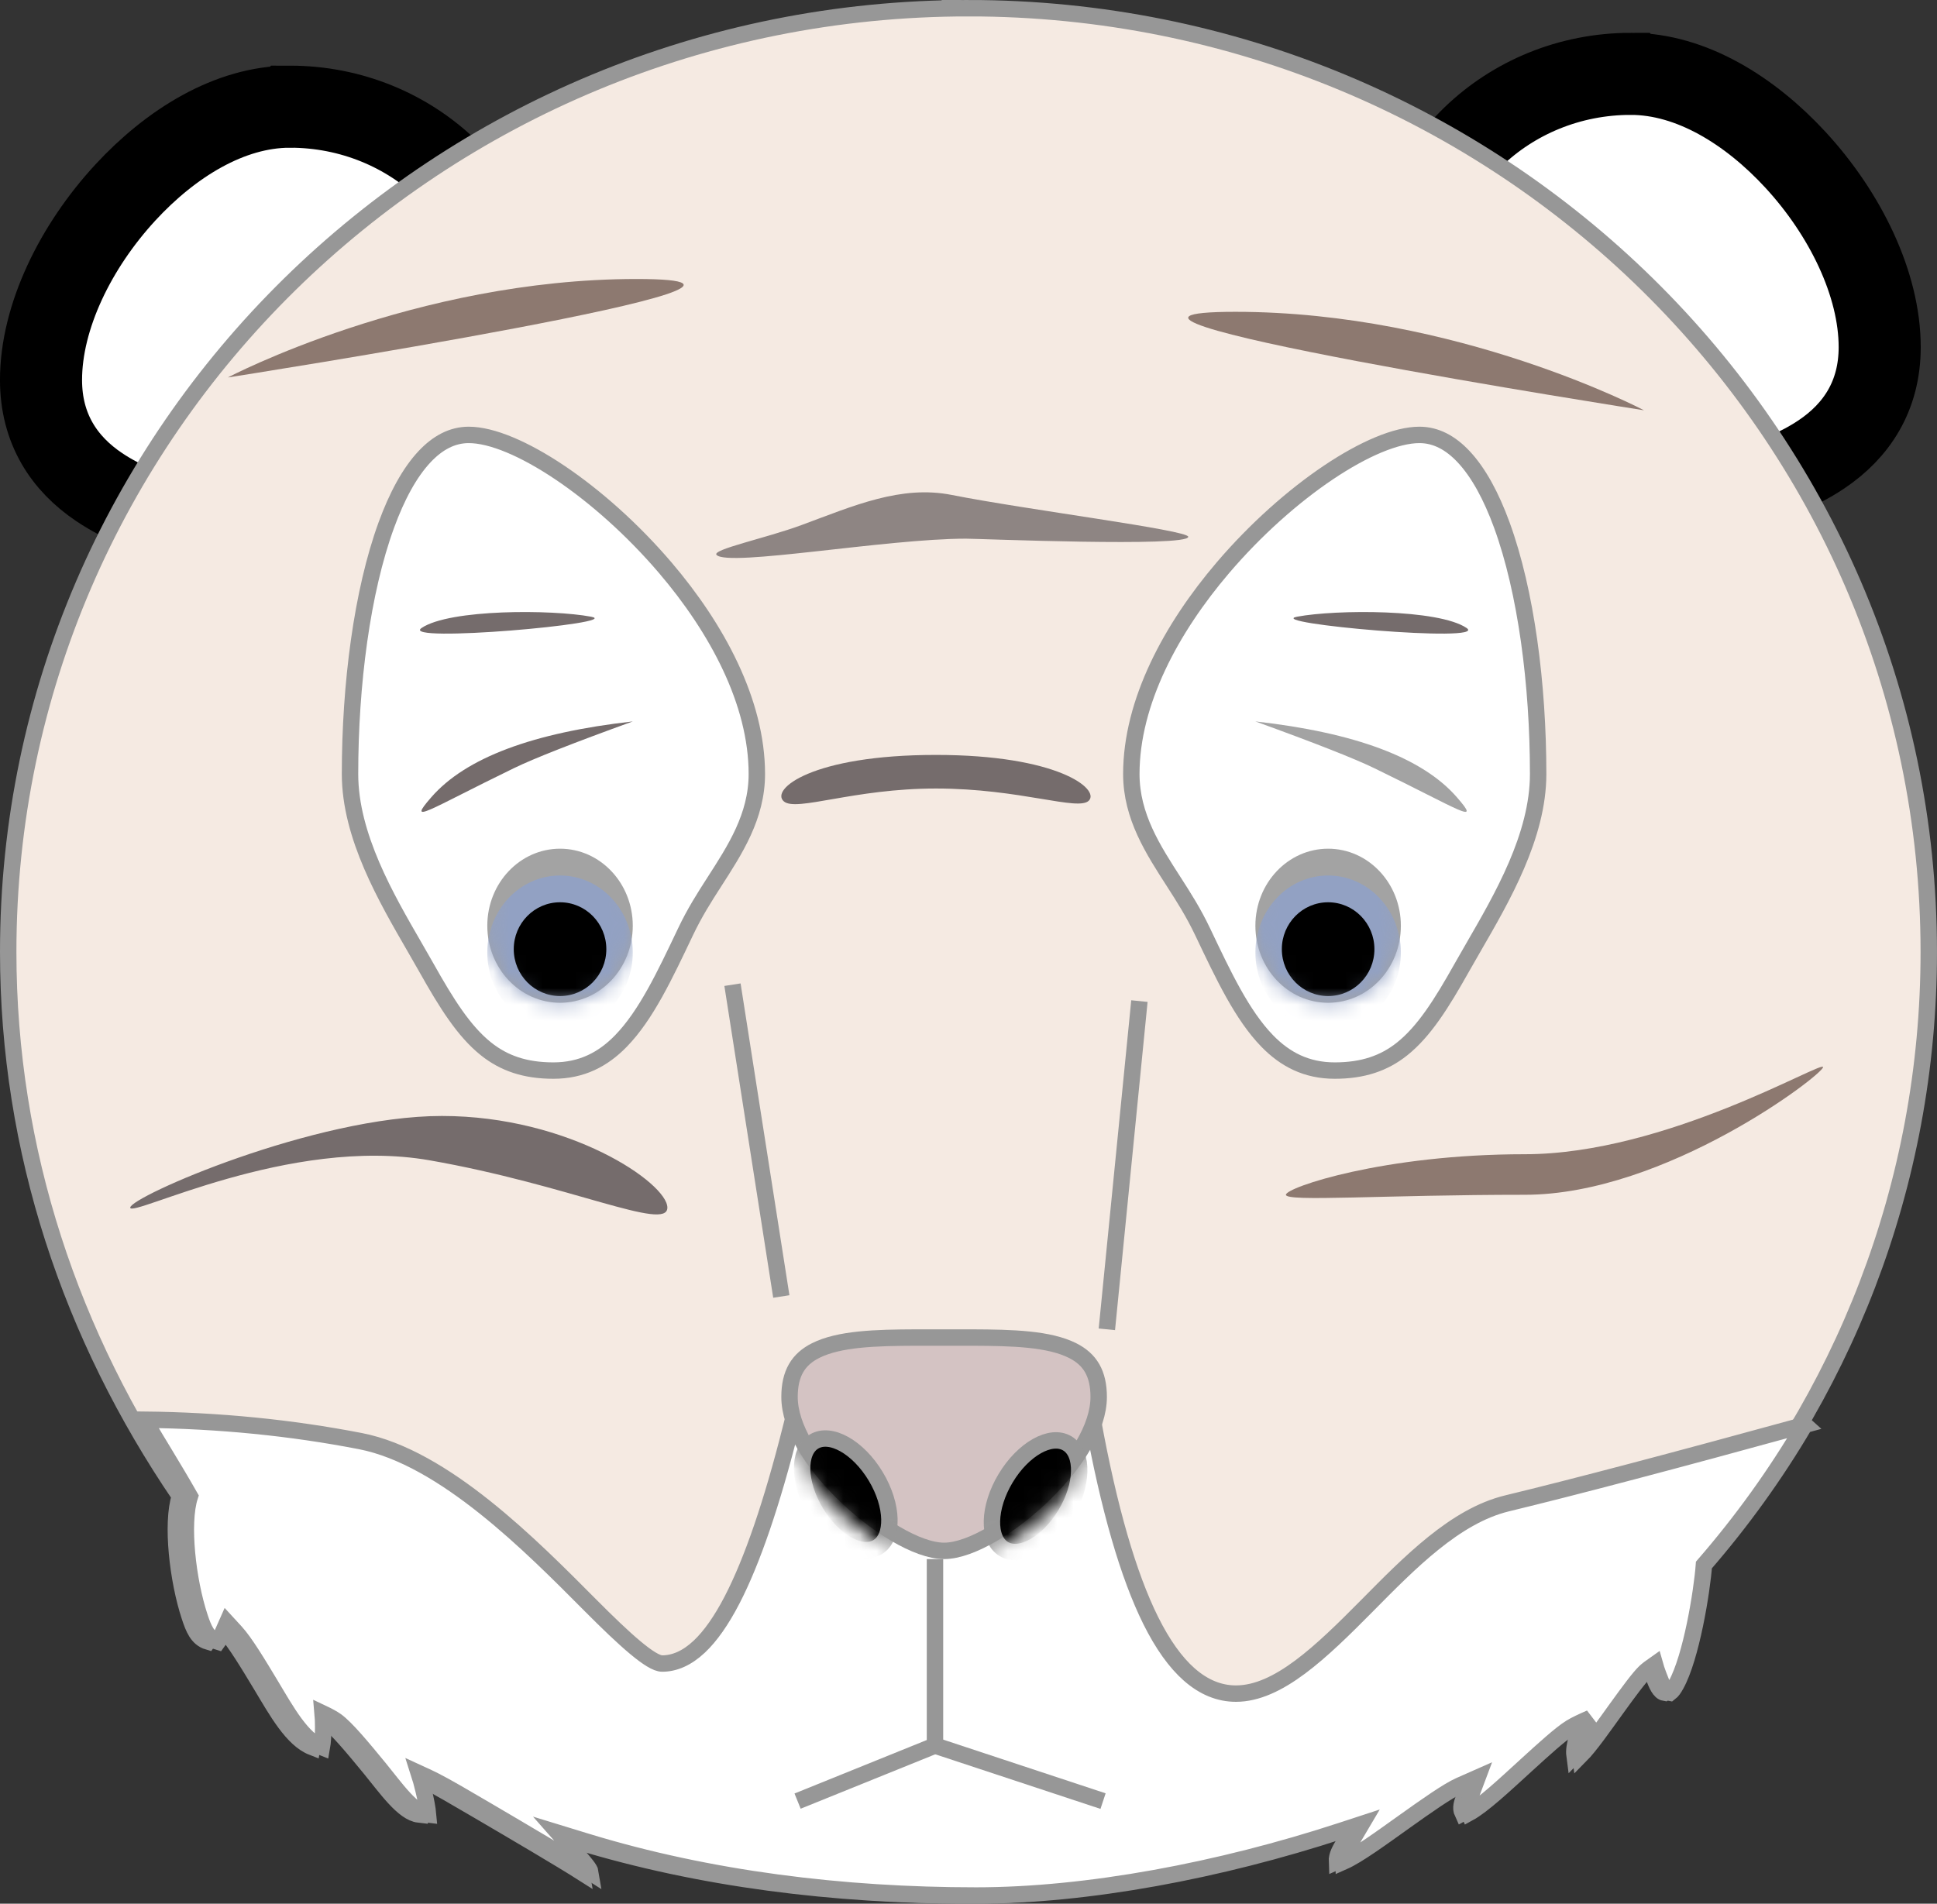<?xml version="1.0" encoding="UTF-8"?>
<svg version="1.1" viewBox="0 0 118 116" xmlns="http://www.w3.org/2000/svg" xmlns:xlink="http://www.w3.org/1999/xlink">
    <rect x="0" y="0" width="118" height="116" fill="#333333" stroke="none"/>
    <title>Group 10</title>
    <defs>
        <path id="n" d="m59 116c6.845 0 14.99-1.53 22.449-3.967-3.273 5.527 5.002-1.765 7.305-2.78-2.018 5.366 4.807-2.296 6.832-3.554-1.511 5.919 3.363-2.279 4.639-3.47 1.864 4.998 3.63-4.361 3.63-6.549 8.819-10.136 14.145-23.297 14.145-37.68 0-32.033-26.415-58-59-58s-59 25.967-59 58c0 12.266 3.873 23.642 10.483 33.012-1.021 3.153 1.152 12.694 2.899 8.758 1.884 2.043 6.226 11.902 6.226 5.487 1.925 1.383 7.818 10.744 6.12 3.71 2.933 1.494 13.324 8.278 9.296 3.717 7.543 2.305 15.776 3.316 23.977 3.316z"/>
        <path id="o" d="m59.055-2.8422e-14c1.986 11.132 4.755 16.698 8.307 16.698 4.946 0 9.917-10.009 16.396-11.577 4.32-1.046 10.776-2.753 19.368-5.12l-0.073 0.02c-1.936 3.454-4.219 6.692-6.803 9.67 0 2.187-1.761 11.541-3.619 6.545-1.272 1.191-6.131 9.385-4.625 3.469-2.019 1.258-8.823 8.916-6.811 3.553-2.296 1.015-10.545 8.303-7.282 2.779-7.437 2.435-15.557 3.965-22.381 3.965-8.176 0-16.384-1.011-23.904-3.315 4.016 4.559-6.345-2.222-9.268-3.715 1.693 7.03-4.182-2.326-6.101-3.708 0 6.412-4.329-3.442-6.207-5.484-1.741 3.935-3.908-5.602-2.89-8.754-1.137-1.616-2.193-3.293-3.162-5.023 4.885-8.3957e-5 9.59 0.439 14.116 1.317 7.952 1.543 16.477 13.545 18.291 13.545 2.638 0 5.165-4.955 7.582-14.863z"/>
        <path id="p" d="m10.618 14c3.208 0 9.916-5.616 9.916-9.883 0-4.267-4.439-4.116-9.916-4.116s-9.916-0.151-9.916 4.116c0 4.267 6.707 9.883 9.916 9.883z"/>
        <ellipse id="k" cx="4.431" cy="4.694" rx="4.431" ry="4.694"/>
        <ellipse id="l" cx="4.431" cy="4.694" rx="4.431" ry="4.694"/>
    </defs>
    <g fill="none" fill-rule="evenodd">
        <g transform="translate(-7 -8)">
            <g transform="translate(7 8)">
                <g fill="#D4C3C3">
                    <path id="Oval" d="m99.353 4.5c-3.755 0-7.157 1.463-9.619 3.839-2.429 2.345-3.94 5.581-3.94 9.161s1.511 6.817 3.94 9.161c2.462 2.376 5.865 3.839 9.619 3.839 4.29 0 8.592-0.791 11.605-2.813 2.148-1.441 3.551-3.566 3.551-6.535 0-3.854-2.112-8.139-5.131-11.413-2.764-2.998-6.353-5.238-10.024-5.238z" fill="#fff" stroke="#000" stroke-width="5"/>
                    <path transform="translate(16.857 19.5) scale(-1 1) translate(-16.857 -19.5)" d="m16.059 6.5c-3.755 0-7.157 1.463-9.619 3.839-2.429 2.345-3.94 5.581-3.94 9.161s1.511 6.817 3.94 9.161c2.462 2.376 5.865 3.839 9.619 3.839 4.29 0 8.592-0.791 11.605-2.813 2.148-1.441 3.551-3.566 3.551-6.535 0-3.854-2.112-8.139-5.131-11.413-2.764-2.998-6.353-5.238-10.024-5.238z" fill="#fff" stroke="#000" stroke-width="5"/>
                    <g fill="#F5EAE2">
                        <mask fill="white">
                            <use xlink:href="#n"/>
                        </mask>
                        <path d="m59 0.5c-16.155 0-30.782 6.437-41.369 16.844-10.584 10.405-17.131 24.778-17.131 40.656 0 12.159 3.839 23.436 10.458 33.166-0.536 1.656-0.131 5.144 0.598 7.344 0.235 0.71 0.475 1.327 1.117 1.518 0.084-0.114 0.166-0.269 0.251-0.461l0.309-0.696 0.516 0.56c0.564 0.612 1.347 1.902 2.168 3.266 0.93 1.546 1.885 3.29 3.113 3.766 0.054-0.294 0.077-0.692 0.077-1.206 0-0.336-0.01-0.623-0.032-0.863 0.345 0.163 0.628 0.316 0.824 0.457 0.608 0.437 1.607 1.637 2.641 2.896 0.979 1.192 2.022 2.71 2.976 2.818-0.033-0.366-0.124-0.853-0.275-1.481-0.099-0.41-0.193-0.754-0.286-1.039 0.391 0.179 0.731 0.339 0.998 0.476 0.714 0.363 1.866 1.037 3.146 1.787 2.315 1.355 5.057 2.969 6.341 3.785-0.03-0.193-0.307-0.529-0.792-1.078l-1.171-1.326 1.692 0.517c7.497 2.291 15.68 3.295 23.831 3.295 6.798 0 14.886-1.522 22.294-3.942l1.262-0.412-0.676 1.142c-0.256 0.433-0.455 0.766-0.437 1.151 0.877-0.385 2.336-1.453 3.734-2.447 1.355-0.963 2.654-1.878 3.376-2.197l1.088-0.48-0.419 1.113c-0.154 0.409-0.279 0.725-0.125 1.052 0.858-0.463 2.235-1.751 3.513-2.917 1.09-0.994 2.11-1.916 2.712-2.291 0.277-0.172 0.698-0.373 1.206-0.591-0.237 0.297-0.336 0.663-0.457 1.139-0.115 0.452-0.201 0.806-0.153 1.161 0.601-0.602 1.445-1.816 2.22-2.885 0.72-0.994 1.379-1.892 1.746-2.235 0.131-0.122 0.335-0.277 0.591-0.455 0.051 0.184 0.127 0.4 0.218 0.646 0.236 0.633 0.419 1.043 0.709 1.091 0.133-0.099 0.252-0.275 0.373-0.493 0.93-1.677 1.58-5.66 1.702-7.3 8.742-10.048 14.022-23.093 14.022-37.352 0-15.877-6.547-30.251-17.131-40.656-10.587-10.408-25.213-16.844-41.369-16.844z" stroke="#979797"/>
                    </g>
                    <g transform="translate(7.933 86)" fill="#fff">
                        <mask fill="white">
                            <use xlink:href="#o"/>
                        </mask>
                        <path d="m102.01 0.825c-7.98 2.192-14.025 3.786-18.137 4.781-3.157 0.764-5.929 3.609-8.527 6.235-2.798 2.827-5.414 5.357-7.987 5.357-1.002 0-1.954-0.381-2.848-1.168-0.829-0.73-1.614-1.822-2.341-3.283-1.364-2.742-2.546-6.819-3.534-12.235l-18.377 0.463c-1.173 4.658-2.376 8.166-3.6 10.525-0.654 1.26-1.319 2.2-1.987 2.83-0.748 0.706-1.51 1.035-2.269 1.035-0.672 0-2.251-1.421-4.365-3.546-3.589-3.608-8.914-9.017-14.022-10.008-4.228-0.82-8.614-1.255-13.157-1.304 0.841 1.451 1.745 2.862 2.775 4.672-0.535 1.655-0.13 5.142 0.596 7.341 0.234 0.708 0.473 1.325 1.111 1.516 0.084-0.114 0.165-0.268 0.25-0.46l0.309-0.698 0.516 0.562c0.562 0.611 1.343 1.901 2.161 3.264 0.927 1.544 1.877 3.286 3.1 3.763 0.053-0.294 0.077-0.692 0.077-1.205 0-0.337-0.01-0.623-0.032-0.864 0.345 0.163 0.629 0.318 0.824 0.458 0.607 0.437 1.602 1.636 2.634 2.895 0.975 1.19 2.014 2.707 2.964 2.816-0.033-0.366-0.123-0.853-0.274-1.48-0.099-0.41-0.193-0.755-0.285-1.039 0.391 0.179 0.731 0.34 0.999 0.477 0.712 0.363 1.86 1.037 3.136 1.786 2.308 1.355 5.041 2.968 6.319 3.783-0.03-0.193-0.306-0.529-0.79-1.078l-1.168-1.326 1.69 0.518c7.473 2.29 15.631 3.293 23.757 3.293 6.777 0 14.84-1.522 22.225-3.94l1.261-0.413-0.675 1.142c-0.255 0.432-0.453 0.765-0.436 1.15 0.875-0.385 2.328-1.452 3.72-2.444 1.351-0.963 2.646-1.878 3.366-2.196l1.088-0.481-0.418 1.114c-0.153 0.409-0.278 0.724-0.125 1.051 0.855-0.463 2.227-1.75 3.5-2.914 1.087-0.993 2.103-1.916 2.704-2.29 0.277-0.173 0.698-0.373 1.206-0.592-0.236 0.297-0.335 0.663-0.457 1.14-0.115 0.451-0.2 0.805-0.153 1.159 0.599-0.602 1.439-1.815 2.211-2.882 0.718-0.993 1.375-1.891 1.741-2.234 0.131-0.123 0.336-0.278 0.592-0.457 0.051 0.184 0.127 0.4 0.218 0.647 0.235 0.632 0.417 1.042 0.704 1.09 0.132-0.099 0.251-0.275 0.371-0.493 0.927-1.676 1.575-5.658 1.697-7.297 2.298-2.648 4.356-5.505 6.14-8.537z" stroke="#979797"/>
                    </g>
                    <g transform="translate(46.895 81)" stroke="#979797">
                        <mask id="m" fill="white">
                            <use xlink:href="#p"/>
                        </mask>
                        <path d="m8.927 0.501c-2.511 0.009-4.697 0.075-6.133 0.793-0.515 0.258-0.925 0.603-1.197 1.08-0.262 0.459-0.395 1.032-0.395 1.743 0 1.878 1.41 4.011 3.175 5.77 2.042 2.035 4.607 3.613 6.242 3.613s4.2-1.578 6.242-3.613c1.765-1.759 3.175-3.892 3.175-5.77 0-0.711-0.133-1.284-0.395-1.743-0.272-0.476-0.682-0.822-1.197-1.08-1.435-0.718-3.621-0.784-6.134-0.793l-3.38 3.281e-6z"/>
                        <g fill="#000" mask="url(#m)">
                            <g transform="translate(0 4.801)">
                                <ellipse transform="translate(4.629 5.255) scale(-1 1) rotate(31) translate(-4.629 -5.255)" cx="4.629" cy="5.255" rx="2.129" ry="3.755" fill="D4C3C3"/>
                                <ellipse id="Oval" transform="translate(16.191 5.369) rotate(31) translate(-16.191 -5.369)" cx="16.191" cy="5.369" rx="2.129" ry="3.755"/>
                            </g>
                        </g>
                    </g>
                    <g transform="translate(68.42 26)">
                        <path id="Oval" d="m18.051 0.5c-2.821 0-7.98 3.413-11.975 8.096-3.137 3.678-5.577 8.178-5.577 12.567 0 2.59 1.34 4.63 2.602 6.594 0.597 0.929 1.181 1.841 1.75 3.036 1.264 2.658 2.395 5.065 3.928 6.64 1.09 1.12 2.389 1.801 4.112 1.801 1.728 0 3.012-0.448 4.105-1.32 1.341-1.071 2.399-2.751 3.636-4.955 0.224-0.399 0.466-0.818 0.718-1.253 1.718-2.975 3.932-6.758 3.932-10.543 0-5.466-0.733-11.119-2.212-15.17-0.639-1.748-1.413-3.194-2.337-4.174-0.782-0.83-1.671-1.319-2.681-1.319z" fill="#fff" stroke="#979797"/>
                        <g transform="translate(8.057 25.714)" fill-rule="evenodd">
                            <mask id="j" fill="white">
                                <use xlink:href="#k"/>
                            </mask>
                            <use id="Oval" fill="#A3A3A3" xlink:href="#k"/>
                            <ellipse cx="4.431" cy="6.327" rx="4.431" ry="4.694" fill="#92A1C3" mask="url(#j)"/>
                            <ellipse cx="4.431" cy="6.122" rx="2.82" ry="2.857" fill="#000" mask="url(#j)"/>
                        </g>
                        <path d="m8.057 17.959c6.093 0.683 10.182 2.22 12.268 4.613 1.545 1.772 0.216 0.781-5.017-1.76-1.22-0.593-3.638-1.544-7.251-2.853z" fill="#A3A3A3"/>
                        <path transform="translate(15.725 11.863) rotate(8) translate(-15.725 -11.863)" d="m10.609 12.294c-2.025 0.683 11.815-0.022 10.321-0.755-1.859-0.912-8.041-0.015-10.321 0.755z" fill="#756C6C"/>
                    </g>
                    <g transform="translate(33.605 46) scale(-1 1) translate(-13 -20)">
                        <path id="q" d="m18.051 0.5c-2.821 0-7.98 3.413-11.975 8.096-3.137 3.678-5.577 8.178-5.577 12.567 0 2.59 1.34 4.63 2.602 6.594 0.597 0.929 1.181 1.841 1.75 3.036 1.264 2.658 2.395 5.065 3.928 6.64 1.09 1.12 2.389 1.801 4.112 1.801 1.728 0 3.012-0.448 4.105-1.32 1.341-1.071 2.399-2.751 3.636-4.955 0.224-0.399 0.466-0.818 0.718-1.253 1.718-2.975 3.932-6.758 3.932-10.543 0-5.466-0.733-11.119-2.212-15.17-0.639-1.748-1.413-3.194-2.337-4.174-0.782-0.83-1.671-1.319-2.681-1.319z" fill="#fff" stroke="#979797"/>
                        <g transform="translate(8.057 25.714)" fill-rule="evenodd">
                            <mask id="i" fill="white">
                                <use xlink:href="#l"/>
                            </mask>
                            <use fill="#A3A3A3" xlink:href="#l"/>
                            <ellipse cx="4.431" cy="6.327" rx="4.431" ry="4.694" fill="#92A1C3" mask="url(#i)"/>
                            <ellipse cx="4.431" cy="6.122" rx="2.82" ry="2.857" fill="#000" mask="url(#i)"/>
                        </g>
                        <path d="m8.057 17.959c6.093 0.683 10.182 2.22 12.268 4.613 1.545 1.772 0.216 0.781-5.017-1.76-1.22-0.593-3.638-1.544-7.251-2.853z" fill="#756C6C"/>
                        <path transform="translate(15.725 11.863) rotate(8) translate(-15.725 -11.863)" d="m10.609 12.294c-2.025 0.683 11.815-0.022 10.321-0.755-1.859-0.912-8.041-0.015-10.321 0.755z" fill="#756C6C"/>
                    </g>
                    <line x1="69.412" x2="67.429" y1="61" y2="81" stroke="#979797"/>
                    <line x1="44.622" x2="47.597" y1="60" y2="79" stroke="#979797"/>
                    <path d="m57.017 48.047c5.142 0 8.679 1.401 9.317 0.736 0.677-0.706-1.913-2.783-9.317-2.783-7.574 0-10.11 2.111-9.265 2.832 0.759 0.648 4.248-0.785 9.265-0.785z" fill="#756C6C"/>
                    <path d="m58.851 32.823c0.78 0 13.536 0.529 13.536-0.115 0-0.407-9.94-1.661-14.402-2.548-3.099-0.616-5.971 0.655-9.152 1.832-2.192 0.811-5.509 1.493-5.179 1.824 0.739 0.74 10.319-0.993 15.198-0.993z" fill="#756C6C" fill-opacity=".8"/>
                    <path d="m100.15 25c-0.008 0-38.384-6-24.889-6s24.896 6 24.889 6z" fill="#8D7970"/>
                    <g transform="translate(48.588 95)" fill="#fff" stroke="#979797">
                        <polyline points="8.37 -1.4375e-15 8.37 11.363 0 14.748"/>
                        <line x1="8.37" x2="18.609" y1="11.363" y2="14.748"/>
                    </g>
                    <path transform="translate(27.765 20) scale(-1 1) translate(-27.765 -20)" d="m41.647 23c-0.008 0-38.384-6-24.889-6s24.896 6 24.889 6z" fill="#8D7970"/>
                    <path d="m92.892 72.802c8.6 0 18.167-7.333 18.167-7.778 0-0.445-9.567 5.307-18.167 5.307-8.6 0-14.556 2.026-14.556 2.471s5.956 0 14.556 0z" fill="#8D7970"/>
                    <path transform="translate(24.294 71) scale(-1) translate(-24.294 -71)" d="m21.668 74c7.77 0 18.987-4.934 18.987-5.584 0-0.65-9.696 4.375-18.227 2.884-8.53-1.491-14.496-4.375-14.496-2.884s5.966 5.584 13.735 5.584z" fill="#756C6C"/>
                </g>
            </g>
        </g>
    </g>
</svg>
